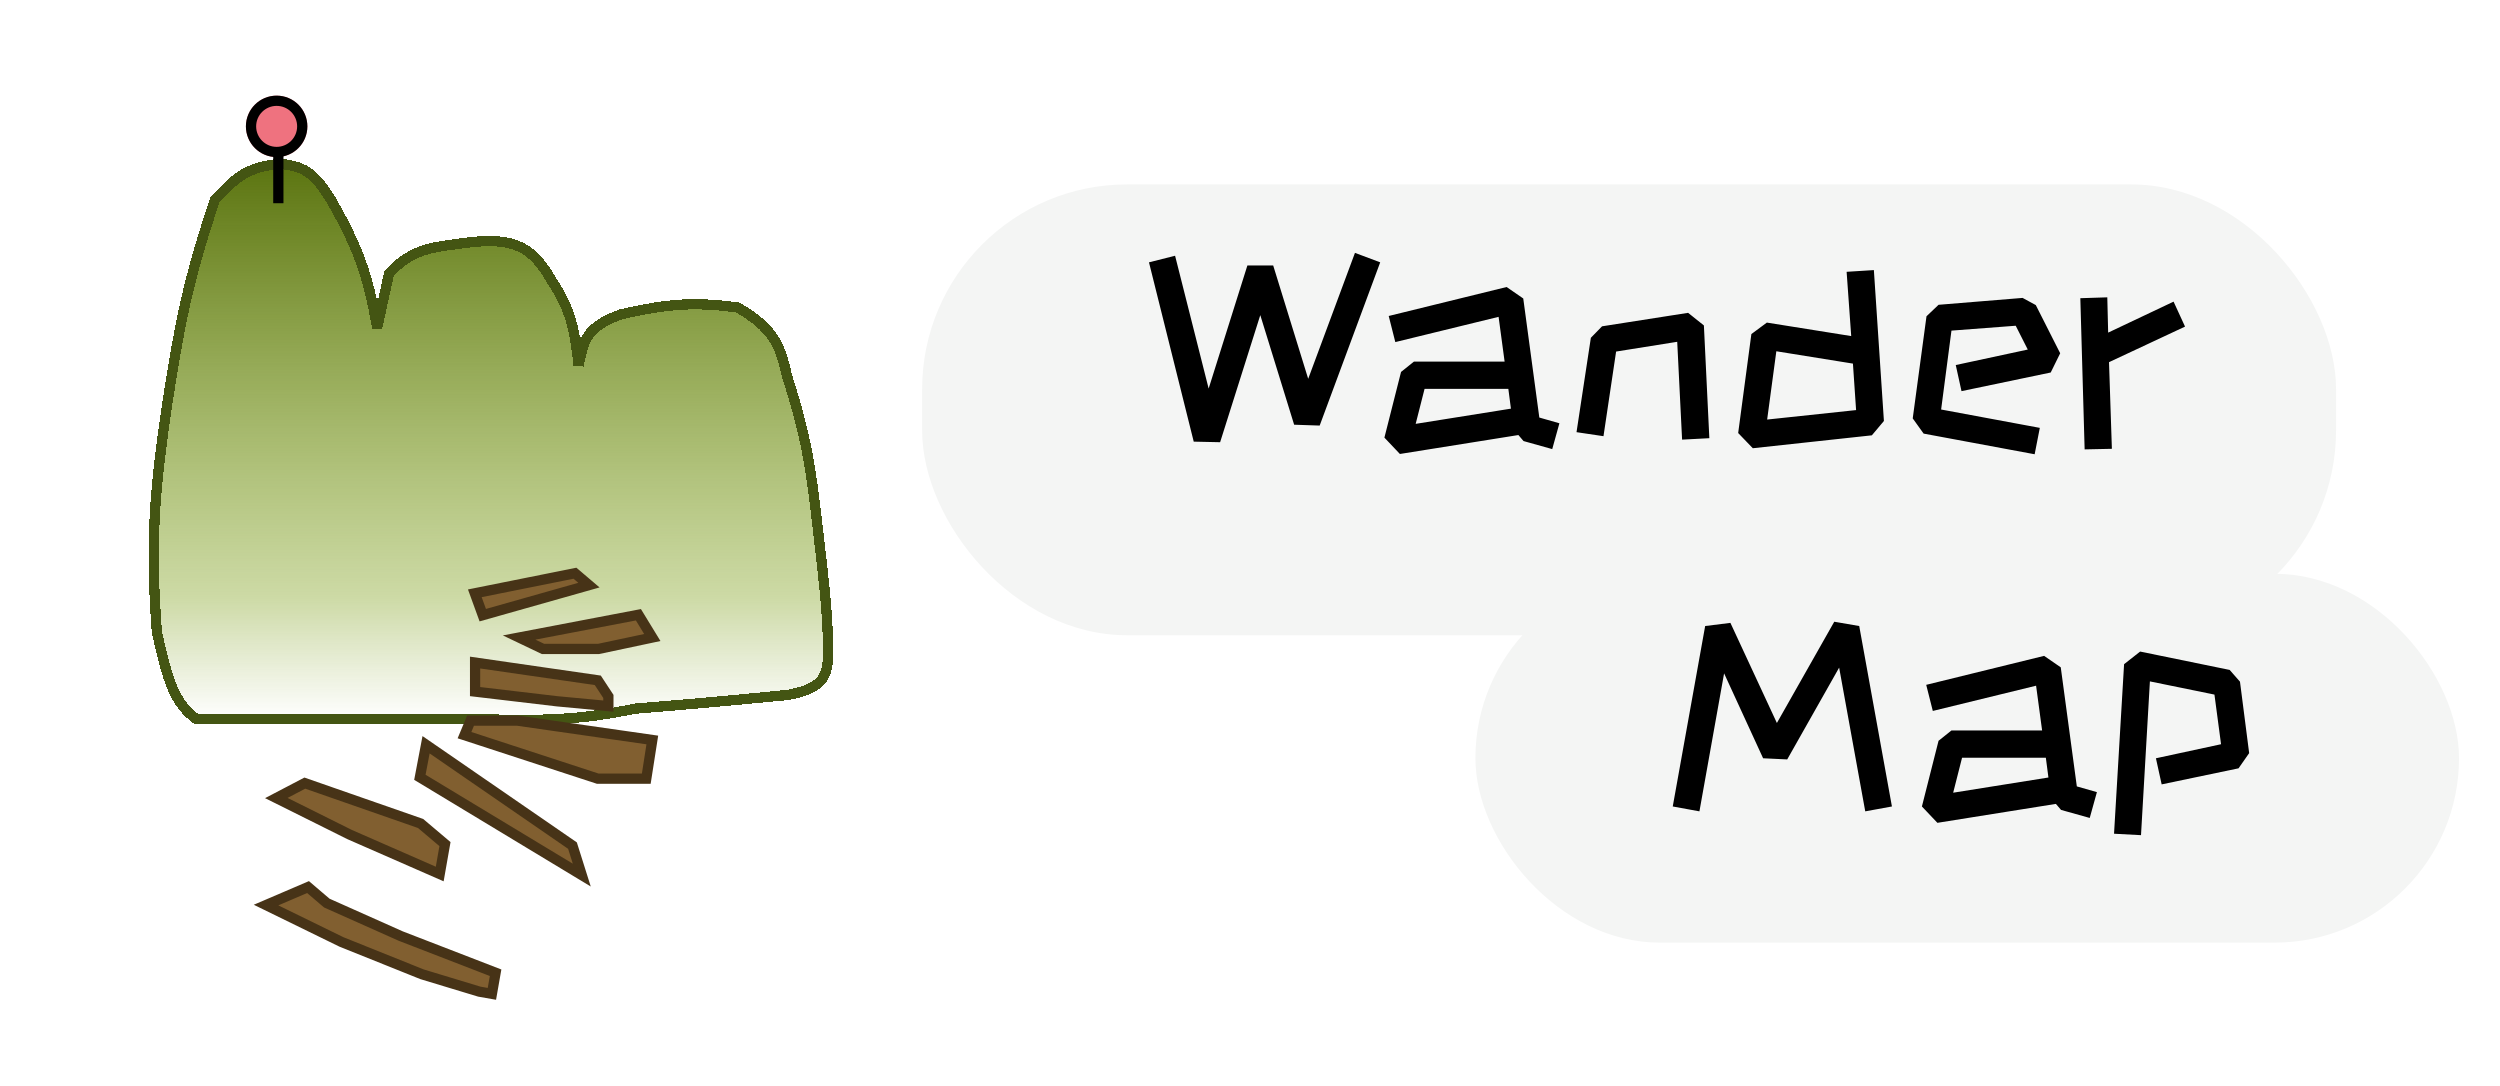 <svg width="122" height="53" viewBox="0 0 122 53" fill="none" xmlns="http://www.w3.org/2000/svg">
<g filter="url(#filter0_d)">
<path d="M8.154 15.75C7.51 20.149 7.338 22.586 7.654 26.833C8.18 29.288 8.563 30.348 9.571 31.083C11.995 31.114 13.016 31.103 14.76 31.085L14.904 31.083H23.154C26.489 31.197 28.253 31.141 30.988 30.583C35.181 30.239 36.169 30.134 38.404 29.917C40.042 29.625 40.446 29.128 40.404 27.75C40.415 26.359 40.282 24.936 39.904 21.75C39.585 19.003 39.401 17.459 38.404 14.333C38.062 12.765 37.675 11.973 35.988 11C33.853 10.726 32.608 10.816 30.321 11.333C28.519 11.989 28.487 12.674 28.238 13.833C28.043 12.117 27.892 11.167 26.904 9.667C25.918 7.927 24.938 7.49 22.238 7.917C20.728 8.093 19.967 8.326 18.988 9.333L18.404 12C17.963 9.381 17.442 8.024 16.154 5.75C15.429 4.593 14.948 4.085 13.654 4C11.992 4.147 11.452 4.722 10.492 5.746L10.488 5.75C9.094 9.896 8.745 12.005 8.154 15.75Z" fill="url(#paint0_linear)" shape-rendering="crispEdges"/>
<path d="M8.154 15.75C7.51 20.149 7.338 22.586 7.654 26.833C8.18 29.288 8.563 30.348 9.571 31.083C11.995 31.114 13.016 31.103 14.76 31.085L14.904 31.083H23.154C26.489 31.197 28.253 31.141 30.988 30.583C35.181 30.239 36.169 30.134 38.404 29.917C40.042 29.625 40.446 29.128 40.404 27.75C40.415 26.359 40.282 24.936 39.904 21.75C39.585 19.003 39.401 17.459 38.404 14.333C38.062 12.765 37.675 11.973 35.988 11C33.853 10.726 32.608 10.816 30.321 11.333C28.519 11.989 28.487 12.674 28.238 13.833C28.043 12.117 27.892 11.167 26.904 9.667C25.918 7.927 24.938 7.49 22.238 7.917C20.728 8.093 19.967 8.326 18.988 9.333L18.404 12C17.963 9.381 17.442 8.024 16.154 5.75C15.429 4.593 14.948 4.085 13.654 4C11.992 4.147 11.452 4.722 10.492 5.746L10.488 5.75C9.094 9.896 8.745 12.005 8.154 15.75Z" stroke="#445513" stroke-width="0.5" shape-rendering="crispEdges"/>
</g>
<g filter="url(#filter1_d)">
<path d="M28.057 23.973L23.171 24.953L23.559 26.02L28.74 24.554L28.057 23.973Z" fill="#815F30"/>
<path d="M28.057 23.973L23.171 24.953L23.559 26.02L28.74 24.554L28.057 23.973Z" stroke="#473317" stroke-width="0.5"/>
</g>
<g filter="url(#filter2_d)">
<path d="M27.937 37.266L20.792 32.344L20.49 33.932L28.391 38.705L27.937 37.266Z" fill="#815F30"/>
<path d="M27.937 37.266L20.792 32.344L20.49 33.932L28.391 38.705L27.937 37.266Z" stroke="#473317" stroke-width="0.5"/>
</g>
<g filter="url(#filter3_d)">
<path d="M31.154 26L25.333 27.111L26.497 27.667H29.214L31.833 27.111L31.154 26Z" fill="#815F30"/>
<path d="M31.154 26L25.333 27.111L26.497 27.667H29.214L31.833 27.111L31.154 26Z" stroke="#473317" stroke-width="0.5"/>
</g>
<g filter="url(#filter4_d)">
<path d="M23.184 29.75V28.333L29.172 29.199L29.689 29.986V30.458L27.176 30.222L23.184 29.75Z" fill="#815F30"/>
<path d="M22.667 31.875L22.962 31.167H25.254L31.833 32.111L31.538 34H29.172L22.667 31.875Z" fill="#815F30"/>
<path d="M23.184 29.75V28.333L29.172 29.199L29.689 29.986V30.458L27.176 30.222L23.184 29.75Z" stroke="#473317" stroke-width="0.5"/>
<path d="M22.667 31.875L22.962 31.167H25.254L31.833 32.111L31.538 34H29.172L22.667 31.875Z" stroke="#473317" stroke-width="0.5"/>
</g>
<g filter="url(#filter5_d)">
<path d="M15 2.167C15 2.995 14.328 3.667 13.5 3.667C12.672 3.667 12 2.995 12 2.167C12 1.338 12.672 0.667 13.5 0.667C14.328 0.667 15 1.338 15 2.167Z" fill="#EF727F"/>
<path d="M14.75 2.167C14.75 2.857 14.19 3.417 13.5 3.417C12.81 3.417 12.25 2.857 12.25 2.167C12.25 1.476 12.81 0.917 13.5 0.917C14.19 0.917 14.75 1.476 14.75 2.167Z" stroke="black" stroke-width="0.5"/>
</g>
<g filter="url(#filter6_d)">
<line x1="13.583" y1="3.417" x2="13.583" y2="5.917" stroke="black" stroke-width="0.5"/>
</g>
<g filter="url(#filter7_d)">
<path d="M20.525 36.186L14.875 34.216L13.484 34.944L17.062 36.726L21.458 38.652L21.715 37.192L20.525 36.186Z" fill="#815F30"/>
<path d="M19.556 41.68L24.185 43.47L24.004 44.5L23.391 44.392L20.595 43.545L16.664 41.967L12.983 40.167L15.032 39.289L15.947 40.07L19.556 41.68Z" fill="#815F30"/>
<path d="M20.525 36.186L14.875 34.216L13.484 34.944L17.062 36.726L21.458 38.652L21.715 37.192L20.525 36.186Z" stroke="#473317" stroke-width="0.5"/>
<path d="M19.556 41.68L24.185 43.47L24.004 44.5L23.391 44.392L20.595 43.545L16.664 41.967L12.983 40.167L15.032 39.289L15.947 40.07L19.556 41.68Z" stroke="#473317" stroke-width="0.5"/>
</g>
<g filter="url(#filter8_d)">
<rect x="45" y="7" width="69" height="22" rx="10" fill="#F4F5F4"/>
</g>
<path d="M58.254 21.552L56.07 12.802L57.344 12.48L58.982 18.962L60.872 12.956H62.132L63.84 18.486L66.122 12.34L67.354 12.802L64.4 20.768L63.154 20.726L61.502 15.378L59.542 21.58L58.254 21.552ZM74.349 21.524L74.097 21.23L68.315 22.154L67.559 21.356L68.371 18.15L69.001 17.646H73.425L73.131 15.462L68.091 16.694L67.769 15.42L73.523 14.006L74.335 14.566L75.119 20.376L76.099 20.656L75.749 21.916L74.349 21.524ZM73.733 19.942L73.607 18.976H69.519L69.085 20.684L73.733 19.942ZM81.848 16.68L78.866 17.156L78.25 21.286L76.934 21.09L77.634 16.484L78.18 15.924L82.38 15.266L83.15 15.882L83.416 21.384L82.086 21.454L81.848 16.68ZM84.823 21.132L85.467 16.302L86.223 15.742L90.339 16.4L90.115 13.264L91.445 13.18L91.935 20.544L91.347 21.244L85.537 21.874L84.823 21.132ZM86.237 20.474L90.577 20.012L90.423 17.744L86.685 17.142L86.237 20.474ZM93.873 21.16L93.341 20.418L94.013 15.434L94.601 14.874L98.703 14.538L99.347 14.888L100.537 17.24L100.075 18.178L95.721 19.088L95.441 17.814L98.955 17.058L98.367 15.896L95.231 16.134L94.727 19.984L99.543 20.88L99.291 22.168L93.873 21.16ZM101.52 14.552L102.836 14.51L102.878 16.232L106.07 14.72L106.63 15.938L102.92 17.674L103.06 21.902L101.73 21.93L101.52 14.552Z" fill="black"/>
<g filter="url(#filter9_d)">
<rect x="72" y="26" width="48" height="18" rx="9" fill="#F4F5F4"/>
</g>
<path d="M89.75 32.58L87.216 37.06L86.04 37.004L84.136 32.86L82.932 39.594L81.63 39.356L83.212 30.55L84.444 30.396L86.712 35.282L89.512 30.34L90.73 30.55L92.326 39.356L91.024 39.594L89.75 32.58ZM100.579 39.524L100.327 39.23L94.545 40.154L93.789 39.356L94.601 36.15L95.231 35.646H99.655L99.361 33.462L94.321 34.694L93.999 33.42L99.753 32.006L100.565 32.566L101.349 38.376L102.329 38.656L101.979 39.916L100.579 39.524ZM99.963 37.942L99.837 36.976H95.749L95.315 38.684L99.963 37.942ZM103.165 40.686L103.655 32.412L104.439 31.796L108.807 32.692L109.311 33.266L109.759 36.752L109.241 37.494L105.489 38.278L105.209 37.004L108.387 36.318L108.065 33.896L104.915 33.252L104.481 40.756L103.165 40.686Z" fill="black"/>
<defs>
<filter id="filter0_d" x="3.25" y="3.749" width="41.407" height="35.632" filterUnits="userSpaceOnUse" color-interpolation-filters="sRGB">
<feFlood flood-opacity="0" result="BackgroundImageFix"/>
<feColorMatrix in="SourceAlpha" type="matrix" values="0 0 0 0 0 0 0 0 0 0 0 0 0 0 0 0 0 0 127 0" result="hardAlpha"/>
<feOffset dy="4"/>
<feGaussianBlur stdDeviation="2"/>
<feComposite in2="hardAlpha" operator="out"/>
<feColorMatrix type="matrix" values="0 0 0 0 0 0 0 0 0 0 0 0 0 0 0 0 0 0 0.25 0"/>
<feBlend mode="normal" in2="BackgroundImageFix" result="effect1_dropShadow"/>
<feBlend mode="normal" in="SourceGraphic" in2="effect1_dropShadow" result="shape"/>
</filter>
<filter id="filter1_d" x="18.836" y="23.704" width="14.423" height="10.62" filterUnits="userSpaceOnUse" color-interpolation-filters="sRGB">
<feFlood flood-opacity="0" result="BackgroundImageFix"/>
<feColorMatrix in="SourceAlpha" type="matrix" values="0 0 0 0 0 0 0 0 0 0 0 0 0 0 0 0 0 0 127 0" result="hardAlpha"/>
<feOffset dy="4"/>
<feGaussianBlur stdDeviation="2"/>
<feComposite in2="hardAlpha" operator="out"/>
<feColorMatrix type="matrix" values="0 0 0 0 0 0 0 0 0 0 0 0 0 0 0 0 0 0 0.25 0"/>
<feBlend mode="normal" in2="BackgroundImageFix" result="effect1_dropShadow"/>
<feBlend mode="normal" in="SourceGraphic" in2="effect1_dropShadow" result="shape"/>
</filter>
<filter id="filter2_d" x="16.212" y="31.921" width="16.616" height="15.34" filterUnits="userSpaceOnUse" color-interpolation-filters="sRGB">
<feFlood flood-opacity="0" result="BackgroundImageFix"/>
<feColorMatrix in="SourceAlpha" type="matrix" values="0 0 0 0 0 0 0 0 0 0 0 0 0 0 0 0 0 0 127 0" result="hardAlpha"/>
<feOffset dy="4"/>
<feGaussianBlur stdDeviation="2"/>
<feComposite in2="hardAlpha" operator="out"/>
<feColorMatrix type="matrix" values="0 0 0 0 0 0 0 0 0 0 0 0 0 0 0 0 0 0 0.25 0"/>
<feBlend mode="normal" in2="BackgroundImageFix" result="effect1_dropShadow"/>
<feBlend mode="normal" in="SourceGraphic" in2="effect1_dropShadow" result="shape"/>
</filter>
<filter id="filter3_d" x="20.538" y="25.722" width="15.693" height="10.195" filterUnits="userSpaceOnUse" color-interpolation-filters="sRGB">
<feFlood flood-opacity="0" result="BackgroundImageFix"/>
<feColorMatrix in="SourceAlpha" type="matrix" values="0 0 0 0 0 0 0 0 0 0 0 0 0 0 0 0 0 0 127 0" result="hardAlpha"/>
<feOffset dy="4"/>
<feGaussianBlur stdDeviation="2"/>
<feComposite in2="hardAlpha" operator="out"/>
<feColorMatrix type="matrix" values="0 0 0 0 0 0 0 0 0 0 0 0 0 0 0 0 0 0 0.25 0"/>
<feBlend mode="normal" in2="BackgroundImageFix" result="effect1_dropShadow"/>
<feBlend mode="normal" in="SourceGraphic" in2="effect1_dropShadow" result="shape"/>
</filter>
<filter id="filter4_d" x="18.332" y="28.045" width="17.788" height="14.205" filterUnits="userSpaceOnUse" color-interpolation-filters="sRGB">
<feFlood flood-opacity="0" result="BackgroundImageFix"/>
<feColorMatrix in="SourceAlpha" type="matrix" values="0 0 0 0 0 0 0 0 0 0 0 0 0 0 0 0 0 0 127 0" result="hardAlpha"/>
<feOffset dy="4"/>
<feGaussianBlur stdDeviation="2"/>
<feComposite in2="hardAlpha" operator="out"/>
<feColorMatrix type="matrix" values="0 0 0 0 0 0 0 0 0 0 0 0 0 0 0 0 0 0 0.25 0"/>
<feBlend mode="normal" in2="BackgroundImageFix" result="effect1_dropShadow"/>
<feBlend mode="normal" in="SourceGraphic" in2="effect1_dropShadow" result="shape"/>
</filter>
<filter id="filter5_d" x="8" y="0.667" width="11" height="11" filterUnits="userSpaceOnUse" color-interpolation-filters="sRGB">
<feFlood flood-opacity="0" result="BackgroundImageFix"/>
<feColorMatrix in="SourceAlpha" type="matrix" values="0 0 0 0 0 0 0 0 0 0 0 0 0 0 0 0 0 0 127 0" result="hardAlpha"/>
<feOffset dy="4"/>
<feGaussianBlur stdDeviation="2"/>
<feComposite in2="hardAlpha" operator="out"/>
<feColorMatrix type="matrix" values="0 0 0 0 0 0 0 0 0 0 0 0 0 0 0 0 0 0 0.25 0"/>
<feBlend mode="normal" in2="BackgroundImageFix" result="effect1_dropShadow"/>
<feBlend mode="normal" in="SourceGraphic" in2="effect1_dropShadow" result="shape"/>
</filter>
<filter id="filter6_d" x="9.333" y="3.417" width="8.5" height="10.5" filterUnits="userSpaceOnUse" color-interpolation-filters="sRGB">
<feFlood flood-opacity="0" result="BackgroundImageFix"/>
<feColorMatrix in="SourceAlpha" type="matrix" values="0 0 0 0 0 0 0 0 0 0 0 0 0 0 0 0 0 0 127 0" result="hardAlpha"/>
<feOffset dy="4"/>
<feGaussianBlur stdDeviation="2"/>
<feComposite in2="hardAlpha" operator="out"/>
<feColorMatrix type="matrix" values="0 0 0 0 0 0 0 0 0 0 0 0 0 0 0 0 0 0 0.25 0"/>
<feBlend mode="normal" in2="BackgroundImageFix" result="effect1_dropShadow"/>
<feBlend mode="normal" in="SourceGraphic" in2="effect1_dropShadow" result="shape"/>
</filter>
<filter id="filter7_d" x="8.384" y="33.944" width="20.083" height="18.845" filterUnits="userSpaceOnUse" color-interpolation-filters="sRGB">
<feFlood flood-opacity="0" result="BackgroundImageFix"/>
<feColorMatrix in="SourceAlpha" type="matrix" values="0 0 0 0 0 0 0 0 0 0 0 0 0 0 0 0 0 0 127 0" result="hardAlpha"/>
<feOffset dy="4"/>
<feGaussianBlur stdDeviation="2"/>
<feComposite in2="hardAlpha" operator="out"/>
<feColorMatrix type="matrix" values="0 0 0 0 0 0 0 0 0 0 0 0 0 0 0 0 0 0 0.25 0"/>
<feBlend mode="normal" in2="BackgroundImageFix" result="effect1_dropShadow"/>
<feBlend mode="normal" in="SourceGraphic" in2="effect1_dropShadow" result="shape"/>
</filter>
<filter id="filter8_d" x="43" y="7" width="73" height="26" filterUnits="userSpaceOnUse" color-interpolation-filters="sRGB">
<feFlood flood-opacity="0" result="BackgroundImageFix"/>
<feColorMatrix in="SourceAlpha" type="matrix" values="0 0 0 0 0 0 0 0 0 0 0 0 0 0 0 0 0 0 127 0" result="hardAlpha"/>
<feOffset dy="2"/>
<feGaussianBlur stdDeviation="1"/>
<feComposite in2="hardAlpha" operator="out"/>
<feColorMatrix type="matrix" values="0 0 0 0 0 0 0 0 0 0 0 0 0 0 0 0 0 0 0.1 0"/>
<feBlend mode="normal" in2="BackgroundImageFix" result="effect1_dropShadow"/>
<feBlend mode="normal" in="SourceGraphic" in2="effect1_dropShadow" result="shape"/>
</filter>
<filter id="filter9_d" x="70" y="26" width="52" height="22" filterUnits="userSpaceOnUse" color-interpolation-filters="sRGB">
<feFlood flood-opacity="0" result="BackgroundImageFix"/>
<feColorMatrix in="SourceAlpha" type="matrix" values="0 0 0 0 0 0 0 0 0 0 0 0 0 0 0 0 0 0 127 0" result="hardAlpha"/>
<feOffset dy="2"/>
<feGaussianBlur stdDeviation="1"/>
<feComposite in2="hardAlpha" operator="out"/>
<feColorMatrix type="matrix" values="0 0 0 0 0 0 0 0 0 0 0 0 0 0 0 0 0 0 0.1 0"/>
<feBlend mode="normal" in2="BackgroundImageFix" result="effect1_dropShadow"/>
<feBlend mode="normal" in="SourceGraphic" in2="effect1_dropShadow" result="shape"/>
</filter>
<linearGradient id="paint0_linear" x1="23.953" y1="4" x2="23.953" y2="31.132" gradientUnits="userSpaceOnUse">
<stop stop-color="#5B7410"/>
<stop offset="0.781" stop-color="#7D9F17" stop-opacity="0.385"/>
<stop offset="1" stop-color="#7F9E23" stop-opacity="0"/>
</linearGradient>
</defs>
</svg>
